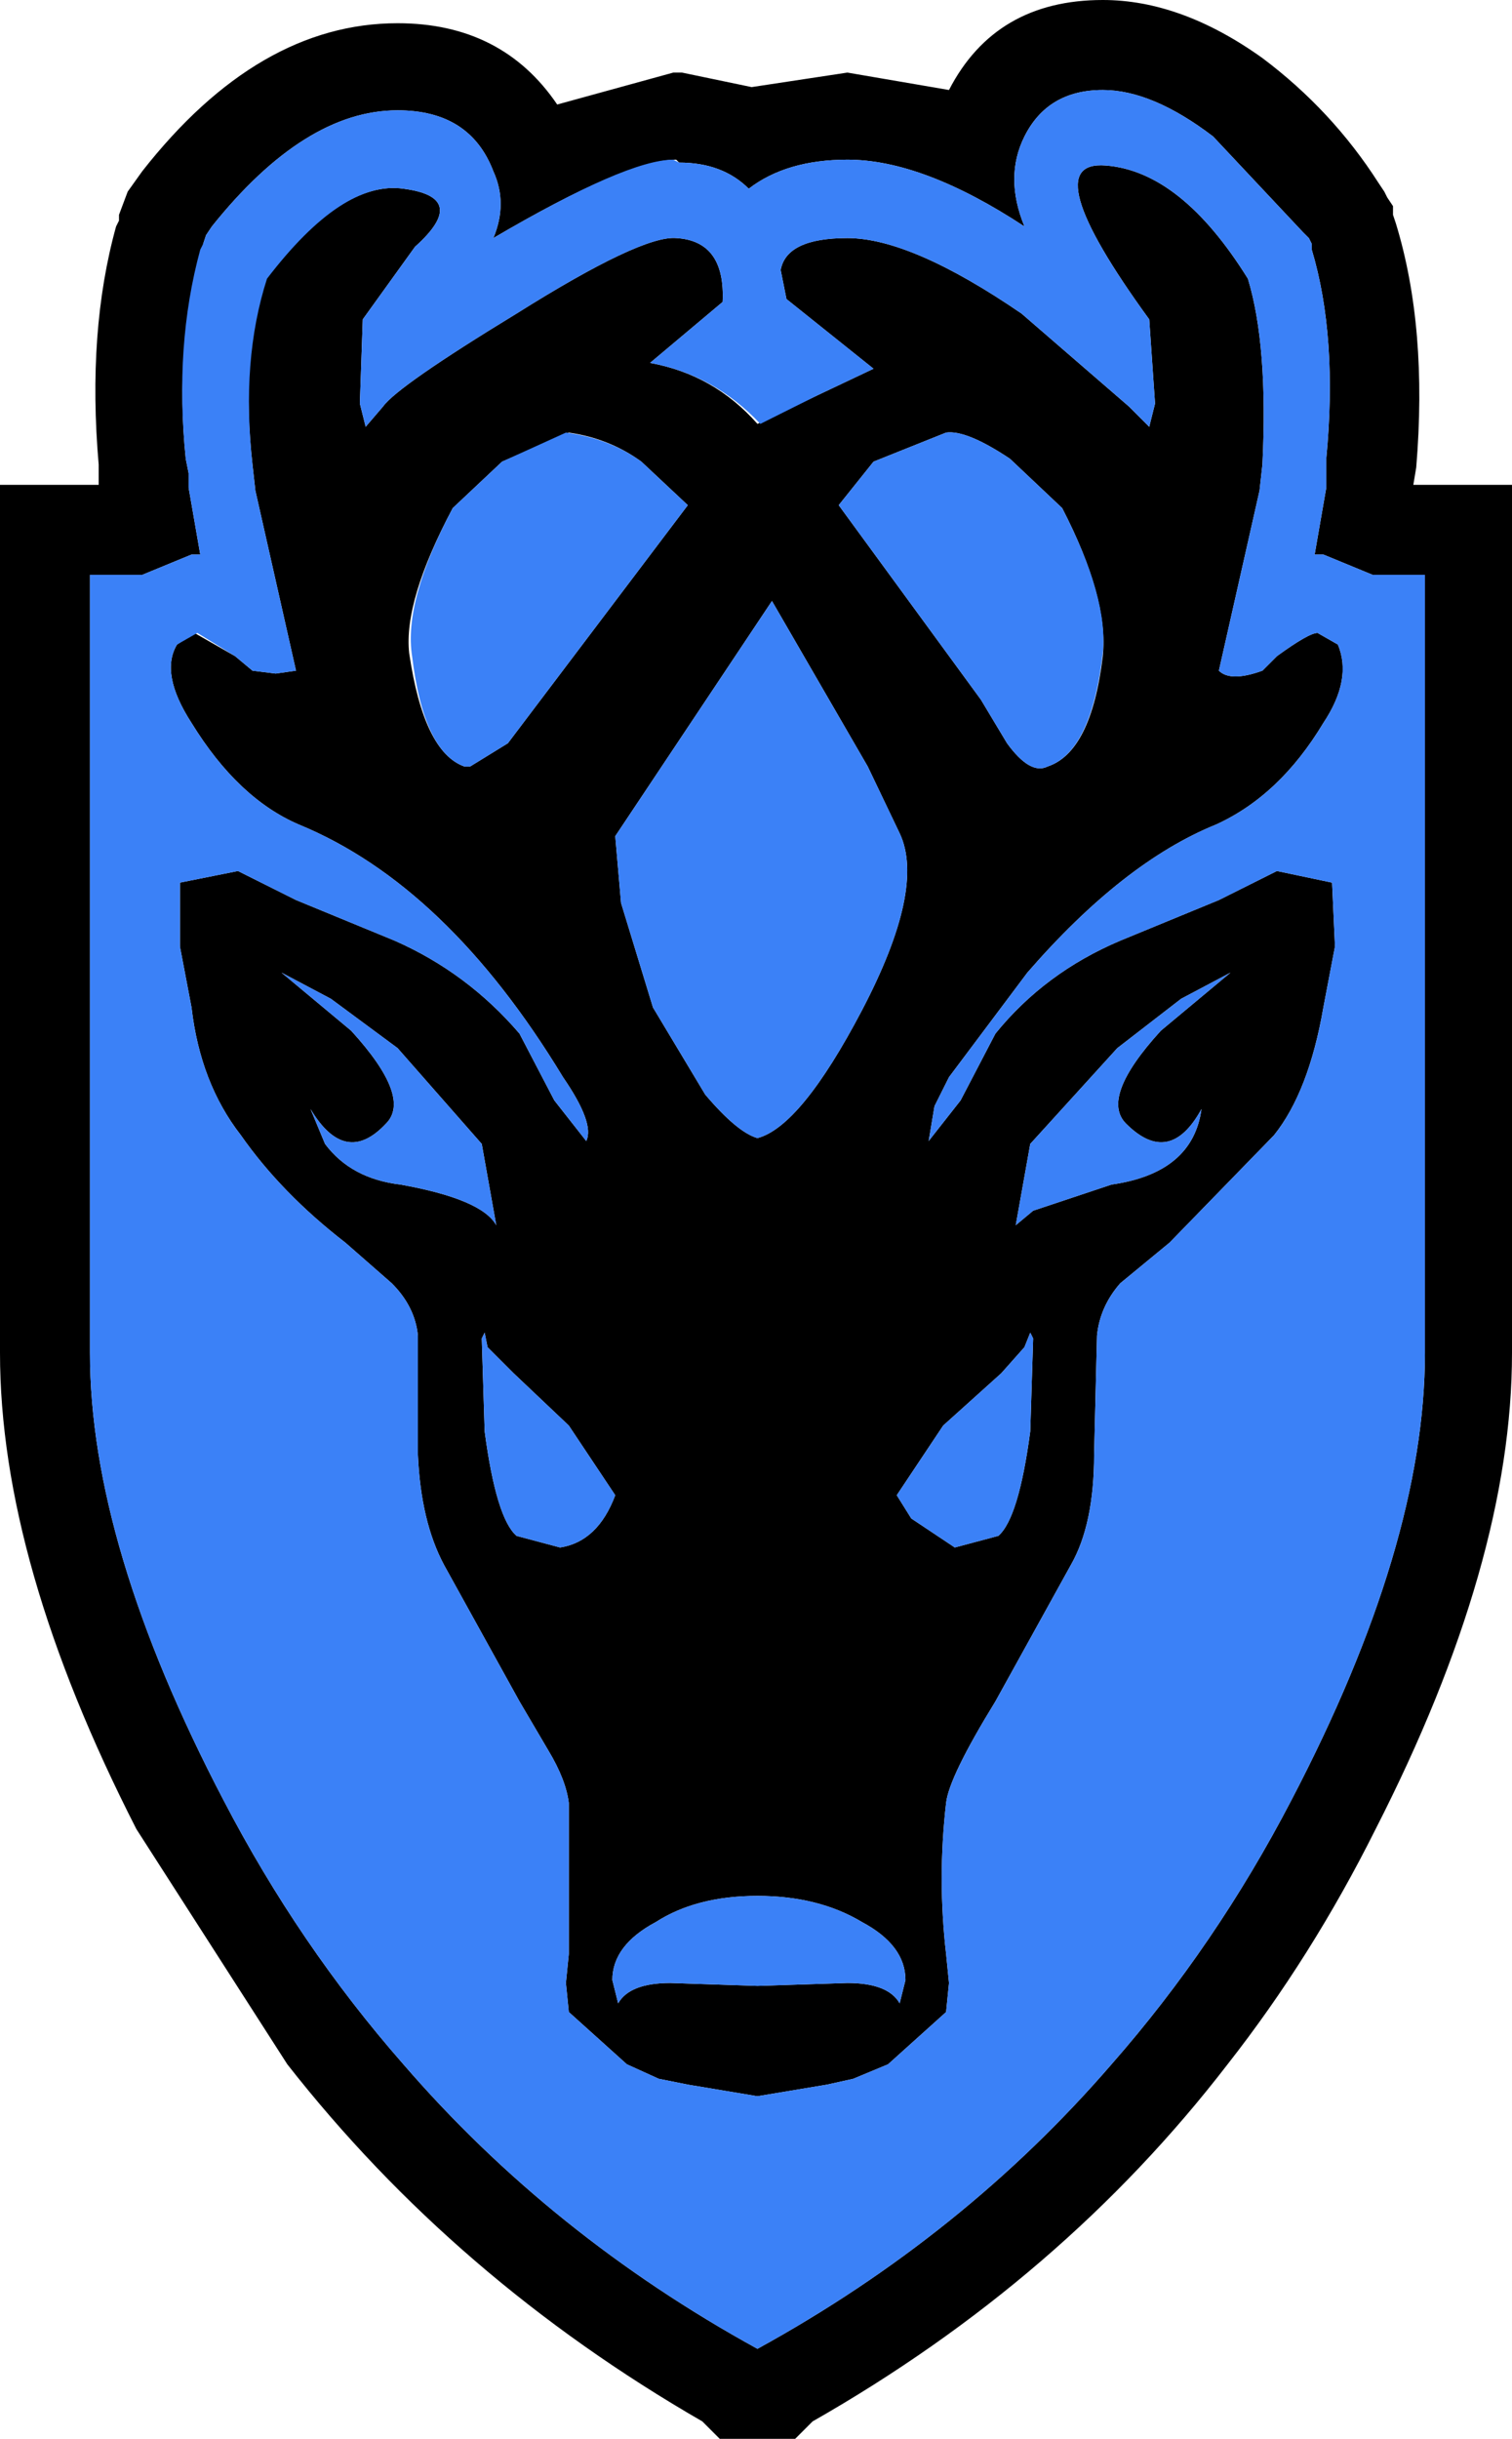 <?xml version="1.0" encoding="UTF-8" standalone="no"?>
<!-- Created with Inkscape (http://www.inkscape.org/) -->

<svg
   xmlns:dc="http://purl.org/dc/elements/1.1/"
   xmlns:cc="http://creativecommons.org/ns#"
   xmlns:rdf="http://www.w3.org/1999/02/22-rdf-syntax-ns#"
   xmlns:svg="http://www.w3.org/2000/svg"
   xmlns="http://www.w3.org/2000/svg"
   version="1.1"
   width="26.05"
   height="42"
   viewBox="0 0 26.05 42"
   id="svg3343"
   style="overflow:visible">
  <defs
     id="defs3345" />
  <g
     transform="translate(13,21)"
     id="g3349">
    <g
       id="g3351">
      <g
         id="g3353">
        <path
           d="m 10.85,-17.7 0.05,0.1 0.1,0.15 0,0.15 0.05,0.15 c 0.367,1.2 0.483,2.6 0.35,4.2 l -0.05,0.3 1.7,0 0,14.95 c 0,2.4 -0.783,5.133 -2.35,8.2 C 9.967,11.967 9.117,13.317 8.15,14.55 6.25,17.017 3.867,19.067 1,20.7 L 0.7,21 -0.6,21 -0.9,20.7 c -2.833,-1.633 -5.217,-3.683 -7.15,-6.15 l -2.6,-4.05 C -12.217,7.433 -13,4.7 -13,2.3 l 0,-14.95 1.7,0 0,-0.35 c -0.133,-1.533 -0.033,-2.9 0.3,-4.1 l 0.05,-0.1 0,-0.1 0.15,-0.4 0.25,-0.35 c 1.333,-1.7 2.8,-2.55 4.4,-2.55 1.2,0 2.117,0.467 2.75,1.4 l 2,-0.55 0.15,0 1.2,0.25 1.65,-0.25 1.75,0.3 C 3.883,-20.483 4.767,-21 6,-21 c 0.9,0 1.817,0.333 2.75,1 0.8,0.6 1.467,1.317 2,2.15 l 0.1,0.15 z m -21.8,0.4 0.05,-0.05 z m -0.05,0.2 0,-0.05 z m 22.05,-0.05 0.05,0.05 z M 11,-17.3 l 0.05,0.05 z m -5,-2.15 c -0.633,0 -1.083,0.267 -1.35,0.8 -0.233,0.467 -0.233,0.983 0,1.55 -1.167,-0.767 -2.183,-1.15 -3.05,-1.15 -0.7,0 -1.267,0.167 -1.7,0.5 -0.3,-0.3 -0.7,-0.45 -1.2,-0.45 l -0.05,-0.05 c -0.567,0 -1.617,0.45 -3.15,1.35 0.167,-0.4 0.167,-0.783 0,-1.15 -0.267,-0.7 -0.817,-1.05 -1.65,-1.05 -1.067,0 -2.133,0.667 -3.2,2 l -0.1,0.15 -0.05,0.15 0,0.1 c -0.333,1.1 -0.433,2.3 -0.3,3.6 l 0.05,0.25 0,0.25 0.2,1.15 -0.15,0 -0.85,0.35 -0.9,0 0,13.4 c 0,2.2 0.767,4.767 2.3,7.7 0.867,1.667 1.9,3.183 3.1,4.55 1.7,1.967 3.733,3.6 6.1,4.9 2.367,-1.3 4.4,-2.933 6.1,-4.9 1.2,-1.367 2.233,-2.883 3.1,-4.55 1.533,-2.933 2.3,-5.5 2.3,-7.7 l 0,-13.4 -0.9,0 -0.85,-0.35 -0.15,0 0.2,-1.15 0,-0.5 c 0.133,-1.4 0.05,-2.6 -0.25,-3.6 l 0,-0.1 -0.05,-0.1 -0.1,-0.1 -1.55,-1.65 c -0.7,-0.533 -1.333,-0.8 -1.9,-0.8 z m -7.35,1.2 -0.05,0 z m -8.15,1.55 -0.05,0 z m 11.55,2.05 -1.5,-1.2 -0.1,-0.5 c 0.067,-0.367 0.45,-0.55 1.15,-0.55 0.733,0 1.733,0.433 3,1.3 l 1.85,1.6 0.35,0.35 0.1,-0.4 -0.1,-1.45 c -1.333,-1.833 -1.583,-2.717 -0.75,-2.65 0.867,0.067 1.683,0.717 2.45,1.95 0.233,0.767 0.317,1.833 0.25,3.2 L 8.7,-12.55 8,-9.45 c 0.133,0.133 0.383,0.133 0.75,0 L 9,-9.7 c 0.367,-0.267 0.6,-0.4 0.7,-0.4 l 0.35,0.2 c 0.167,0.4 0.083,0.85 -0.25,1.35 -0.5,0.833 -1.117,1.417 -1.85,1.75 -1.067,0.433 -2.15,1.283 -3.25,2.55 l -1.35,1.8 -0.25,0.5 -0.1,0.6 0.55,-0.7 0.6,-1.15 C 4.717,-3.9 5.433,-4.433 6.3,-4.8 L 8,-5.5 9,-6 9.95,-5.8 10,-4.7 9.8,-3.65 c -0.167,0.967 -0.45,1.7 -0.85,2.2 L 7.15,0.4 6.3,1.1 C 6.067,1.367 5.933,1.667 5.9,2 L 5.85,4.05 c 0,0.8 -0.133,1.433 -0.4,1.9 L 4.15,8.3 C 3.617,9.167 3.333,9.75 3.3,10.05 c -0.1,0.867 -0.1,1.733 0,2.6 l 0.05,0.5 -0.05,0.5 -1,0.9 -0.6,0.25 -0.45,0.1 -1.2,0.2 -1.2,-0.2 -0.5,-0.1 -0.55,-0.25 -1,-0.9 -0.05,-0.5 0.05,-0.5 0,-2.6 C -3.233,9.783 -3.35,9.483 -3.55,9.15 L -4.05,8.3 -5.35,5.95 C -5.617,5.45 -5.767,4.817 -5.8,4.05 L -5.8,2 C -5.833,1.667 -5.983,1.367 -6.25,1.1 l -0.8,-0.7 c -0.733,-0.567 -1.333,-1.183 -1.8,-1.85 -0.467,-0.6 -0.75,-1.333 -0.85,-2.2 l -0.2,-1.05 0,-1.1 1,-0.2 1,0.5 1.7,0.7 c 0.833,0.367 1.55,0.9 2.15,1.6 l 0.6,1.15 0.55,0.7 c 0.1,-0.2 -0.033,-0.567 -0.4,-1.1 -1.333,-2.2 -2.85,-3.65 -4.55,-4.35 -0.7,-0.3 -1.317,-0.883 -1.85,-1.75 -0.367,-0.567 -0.45,-1.017 -0.25,-1.35 l 0.3,-0.2 0.7,0.4 0.3,0.25 0.4,0.05 0.35,-0.05 -0.7,-3.1 -0.05,-0.45 c -0.133,-1.2 -0.067,-2.267 0.2,-3.2 0.9,-1.133 1.7,-1.65 2.4,-1.55 0.767,0.1 0.833,0.433 0.2,1 l -0.9,1.25 -0.05,1.45 0.1,0.4 0.3,-0.35 c 0.167,-0.233 0.933,-0.767 2.3,-1.6 1.433,-0.9 2.35,-1.333 2.75,-1.3 0.567,0.033 0.833,0.4 0.8,1.1 l -1.25,1.05 c 0.733,0.133 1.35,0.483 1.85,1.05 l 1.05,-0.5 0.95,-0.45 z m -2,0.95 0.05,0 z m -8.5,-2.5 0.05,0 z m -1.2,6.1 0.05,0 z M 5.3,-12.25 4.4,-13.1 c -0.5,-0.333 -0.867,-0.483 -1.1,-0.45 l -1.25,0.5 -0.6,0.75 2.45,3.35 0.45,0.75 c 0.267,0.367 0.5,0.5 0.7,0.4 0.5,-0.167 0.817,-0.8 0.95,-1.9 0.067,-0.667 -0.167,-1.517 -0.7,-2.55 z M 6,-9.7 6,-9.75 z M 2.5,-6.65 1.95,-7.8 0.3,-10.65 l -2.7,4.05 0.1,1.15 0.55,1.8 0.9,1.5 c 0.367,0.433 0.667,0.683 0.9,0.75 0.5,-0.133 1.1,-0.867 1.8,-2.2 C 2.583,-5 2.8,-6.017 2.5,-6.65 z M 7.7,-1.9 C 7.333,-1.233 6.9,-1.15 6.4,-1.65 6.1,-1.95 6.3,-2.483 7,-3.25 l 1.2,-1 L 7.35,-3.8 6.25,-2.95 4.75,-1.3 4.5,0.1 4.8,-0.15 6.15,-0.6 C 7.083,-0.733 7.6,-1.167 7.7,-1.9 z m -2.95,3.85 -0.1,0.25 -0.4,0.45 -1,0.9 -0.8,1.2 0.25,0.4 0.75,0.5 0.75,-0.2 C 4.433,5.25 4.617,4.65 4.75,3.65 L 4.8,2.05 4.75,1.95 z M 2.6,13.1 c 0,-0.4 -0.25,-0.733 -0.75,-1 -0.5,-0.3 -1.1,-0.45 -1.8,-0.45 -0.7,0 -1.283,0.15 -1.75,0.45 -0.5,0.267 -0.75,0.6 -0.75,1 l 0.1,0.4 c 0.133,-0.233 0.433,-0.35 0.9,-0.35 l 1.5,0.05 1.55,-0.05 c 0.467,0 0.767,0.117 0.9,0.35 l 0.1,-0.4 z m -3.75,-25.4 -0.8,-0.75 c -0.367,-0.267 -0.783,-0.433 -1.25,-0.5 l -1.15,0.5 -0.85,0.8 c -0.567,1.067 -0.817,1.9 -0.75,2.5 0.167,1.133 0.483,1.783 0.95,1.95 l 0.1,0 0.65,-0.4 3.1,-4.1 z m -4.8,2.55 0.05,0.05 z m 2.75,-3.8 -0.05,0 z m -4.45,11.65 0.25,0.6 c 0.3,0.4 0.733,0.633 1.3,0.7 0.933,0.167 1.483,0.4 1.65,0.7 L -4.7,-1.3 -6.15,-2.95 -7.3,-3.8 l -0.85,-0.45 1.2,1 c 0.7,0.767 0.9,1.3 0.6,1.6 -0.467,0.5 -0.9,0.417 -1.3,-0.25 z m 3.05,4.1 -0.05,-0.25 -0.05,0.1 0.05,1.6 c 0.133,1 0.317,1.6 0.55,1.8 l 0.75,0.2 C -2.917,5.583 -2.6,5.283 -2.4,4.75 L -3.2,3.55 -4.15,2.65 -4.6,2.2 z"
           id="path3355"
           style="fill:#000000;stroke-linecap:round;stroke-linejoin:round" />
        <path
           d="m 4.65,-18.65 c 0.267,-0.533 0.717,-0.8 1.35,-0.8 0.567,0 1.2,0.267 1.9,0.8 l 1.55,1.65 0.1,0.1 0.05,0.1 0,0.1 c 0.3,1 0.383,2.2 0.25,3.6 l 0,0.5 -0.2,1.15 0.15,0 0.85,0.35 0.9,0 0,13.4 c 0,2.2 -0.767,4.767 -2.3,7.7 -0.867,1.667 -1.9,3.183 -3.1,4.55 -1.7,1.967 -3.733,3.6 -6.1,4.9 -2.367,-1.3 -4.4,-2.933 -6.1,-4.9 -1.2,-1.367 -2.233,-2.883 -3.1,-4.55 -1.533,-2.933 -2.3,-5.5 -2.3,-7.7 l 0,-13.4 0.9,0 0.85,-0.35 0.15,0 -0.2,-1.15 0,-0.25 -0.05,-0.25 c -0.133,-1.3 -0.05,-2.5 0.25,-3.6 l 0.05,-0.1 0.05,-0.15 0.1,-0.15 c 1.067,-1.333 2.133,-2 3.2,-2 0.833,0 1.383,0.35 1.65,1.05 0.167,0.367 0.167,0.75 0,1.15 1.533,-0.9 2.567,-1.35 3.1,-1.35 l 0.1,0.05 c 0.5,0 0.9,0.15 1.2,0.45 0.433,-0.333 1,-0.5 1.7,-0.5 0.867,0 1.883,0.383 3.05,1.15 -0.233,-0.567 -0.233,-1.083 0,-1.55 z m -6.05,0.4 0.05,0 z m -8.15,1.55 0.05,0 z m 10.1,0.85 1.5,1.2 -0.95,0.45 -1,0.5 c -0.533,-0.567 -1.167,-0.917 -1.9,-1.05 l 1.25,-1.05 c 0.033,-0.7 -0.233,-1.067 -0.8,-1.1 -0.4,-0.033 -1.317,0.4 -2.75,1.3 -1.367,0.833 -2.133,1.367 -2.3,1.6 l -0.3,0.35 -0.1,-0.4 0.05,-1.45 0.9,-1.25 c 0.633,-0.567 0.567,-0.9 -0.2,-1 -0.7,-0.1 -1.483,0.417 -2.35,1.55 -0.3,0.933 -0.383,2 -0.25,3.2 l 0.05,0.45 0.7,3.1 -0.35,0.05 -0.4,-0.05 -0.3,-0.25 -0.65,-0.4 -0.35,0.2 c -0.2,0.333 -0.117,0.783 0.25,1.35 0.533,0.867 1.15,1.45 1.85,1.75 1.7,0.7 3.217,2.15 4.55,4.35 0.367,0.533 0.5,0.9 0.4,1.1 l -0.55,-0.7 -0.6,-1.15 c -0.6,-0.7 -1.317,-1.233 -2.15,-1.6 l -1.7,-0.7 -1,-0.5 -1,0.2 0,1.1 0.2,1.05 c 0.1,0.867 0.383,1.6 0.85,2.2 0.467,0.667 1.067,1.283 1.8,1.85 l 0.8,0.7 c 0.267,0.267 0.417,0.567 0.45,0.9 l 0,2.05 c 0.033,0.767 0.183,1.4 0.45,1.9 l 1.3,2.35 0.5,0.85 c 0.2,0.333 0.317,0.633 0.35,0.9 l 0,2.6 -0.05,0.5 0.05,0.5 1,0.9 0.55,0.25 0.5,0.1 1.2,0.2 1.2,-0.2 0.45,-0.1 0.6,-0.25 1,-0.9 0.05,-0.5 -0.05,-0.5 C 3.2,11.783 3.2,10.917 3.3,10.05 3.333,9.75 3.617,9.167 4.15,8.3 l 1.3,-2.35 c 0.267,-0.467 0.4,-1.1 0.4,-1.9 L 5.9,2 C 5.933,1.667 6.067,1.367 6.3,1.1 l 0.85,-0.7 1.8,-1.85 c 0.4,-0.5 0.683,-1.233 0.85,-2.2 L 10,-4.7 9.95,-5.8 9,-6 8,-5.5 6.3,-4.8 c -0.867,0.367 -1.583,0.9 -2.15,1.6 l -0.6,1.15 -0.55,0.7 0.1,-0.6 0.25,-0.5 1.35,-1.8 C 5.8,-5.517 6.883,-6.367 7.95,-6.8 8.683,-7.133 9.3,-7.717 9.8,-8.55 10.133,-9.05 10.217,-9.5 10.05,-9.9 L 9.7,-10.1 c -0.1,0 -0.333,0.133 -0.7,0.4 l -0.25,0.25 c -0.367,0.133 -0.617,0.133 -0.75,0 l 0.7,-3.1 0.05,-0.45 c 0.067,-1.367 -0.017,-2.433 -0.25,-3.2 -0.767,-1.233 -1.583,-1.883 -2.45,-1.95 -0.833,-0.067 -0.583,0.817 0.75,2.65 l 0.1,1.45 -0.1,0.4 L 6.45,-14 4.6,-15.6 c -1.267,-0.867 -2.267,-1.3 -3,-1.3 -0.7,0 -1.083,0.183 -1.15,0.55 l 0.1,0.5 z m -0.45,2.15 -0.05,0 z m -8.5,-2.5 -0.05,0 z m -1.2,6.1 -0.05,0 z m 14,-3 0.9,0.85 c 0.533,1.033 0.767,1.867 0.7,2.5 -0.133,1.133 -0.45,1.783 -0.95,1.95 -0.2,0.1 -0.433,-0.033 -0.7,-0.4 L 3.9,-8.95 1.45,-12.3 l 0.6,-0.75 1.25,-0.5 c 0.233,-0.033 0.6,0.117 1.1,0.45 z M 6,-9.75 6,-9.7 z M 1.95,-7.8 2.5,-6.65 c 0.3,0.633 0.083,1.65 -0.65,3.05 -0.7,1.333 -1.3,2.067 -1.8,2.2 -0.233,-0.067 -0.533,-0.317 -0.9,-0.75 l -0.9,-1.5 -0.55,-1.8 -0.1,-1.15 2.7,-4.05 1.65,2.85 z m 4.45,6.15 c 0.5,0.5 0.933,0.417 1.3,-0.25 -0.1,0.733 -0.617,1.167 -1.55,1.3 L 4.8,-0.15 4.5,0.1 4.75,-1.3 6.25,-2.95 7.35,-3.8 8.2,-4.25 7,-3.25 c -0.7,0.767 -0.9,1.3 -0.6,1.6 z M 4.65,2.2 4.75,1.95 4.8,2.05 4.75,3.65 c -0.133,1 -0.317,1.6 -0.55,1.8 L 3.45,5.65 2.7,5.15 2.45,4.75 l 0.8,-1.2 1,-0.9 0.4,-0.45 z m -2.8,9.9 c 0.5,0.267 0.75,0.6 0.75,1 L 2.5,13.5 C 2.367,13.267 2.067,13.15 1.6,13.15 l -1.55,0.05 -1.5,-0.05 c -0.467,0 -0.767,0.117 -0.9,0.35 l -0.1,-0.4 c 0,-0.4 0.25,-0.733 0.75,-1 0.467,-0.3 1.05,-0.45 1.75,-0.45 0.7,0 1.3,0.15 1.8,0.45 z m -3.8,-25.15 0.8,0.75 -3.1,4.1 -0.65,0.4 -0.1,0 c -0.467,-0.167 -0.767,-0.8 -0.9,-1.9 -0.1,-0.633 0.133,-1.483 0.7,-2.55 l 0.85,-0.8 1.1,-0.5 c 0.5,0.067 0.933,0.233 1.3,0.5 z M -5.9,-9.7 -5.95,-9.75 z m 2.65,-3.85 0.05,0 z M -7.4,-1.3 -7.65,-1.9 c 0.4,0.667 0.833,0.75 1.3,0.25 0.3,-0.3 0.1,-0.833 -0.6,-1.6 l -1.2,-1 0.85,0.45 1.15,0.85 1.45,1.65 0.25,1.4 c -0.167,-0.3 -0.717,-0.533 -1.65,-0.7 -0.567,-0.067 -1,-0.3 -1.3,-0.7 z m 2.75,3.25 0.05,0.25 0.45,0.45 0.95,0.9 0.8,1.2 c -0.2,0.533 -0.517,0.833 -0.95,0.9 L -4.1,5.45 c -0.233,-0.2 -0.417,-0.8 -0.55,-1.8 l -0.05,-1.6 0.05,-0.1 z"
           id="path3357"
           style="fill:#3b81f7;stroke-linecap:round;stroke-linejoin:round" />
      </g>
    </g>
  </g>
</svg>
